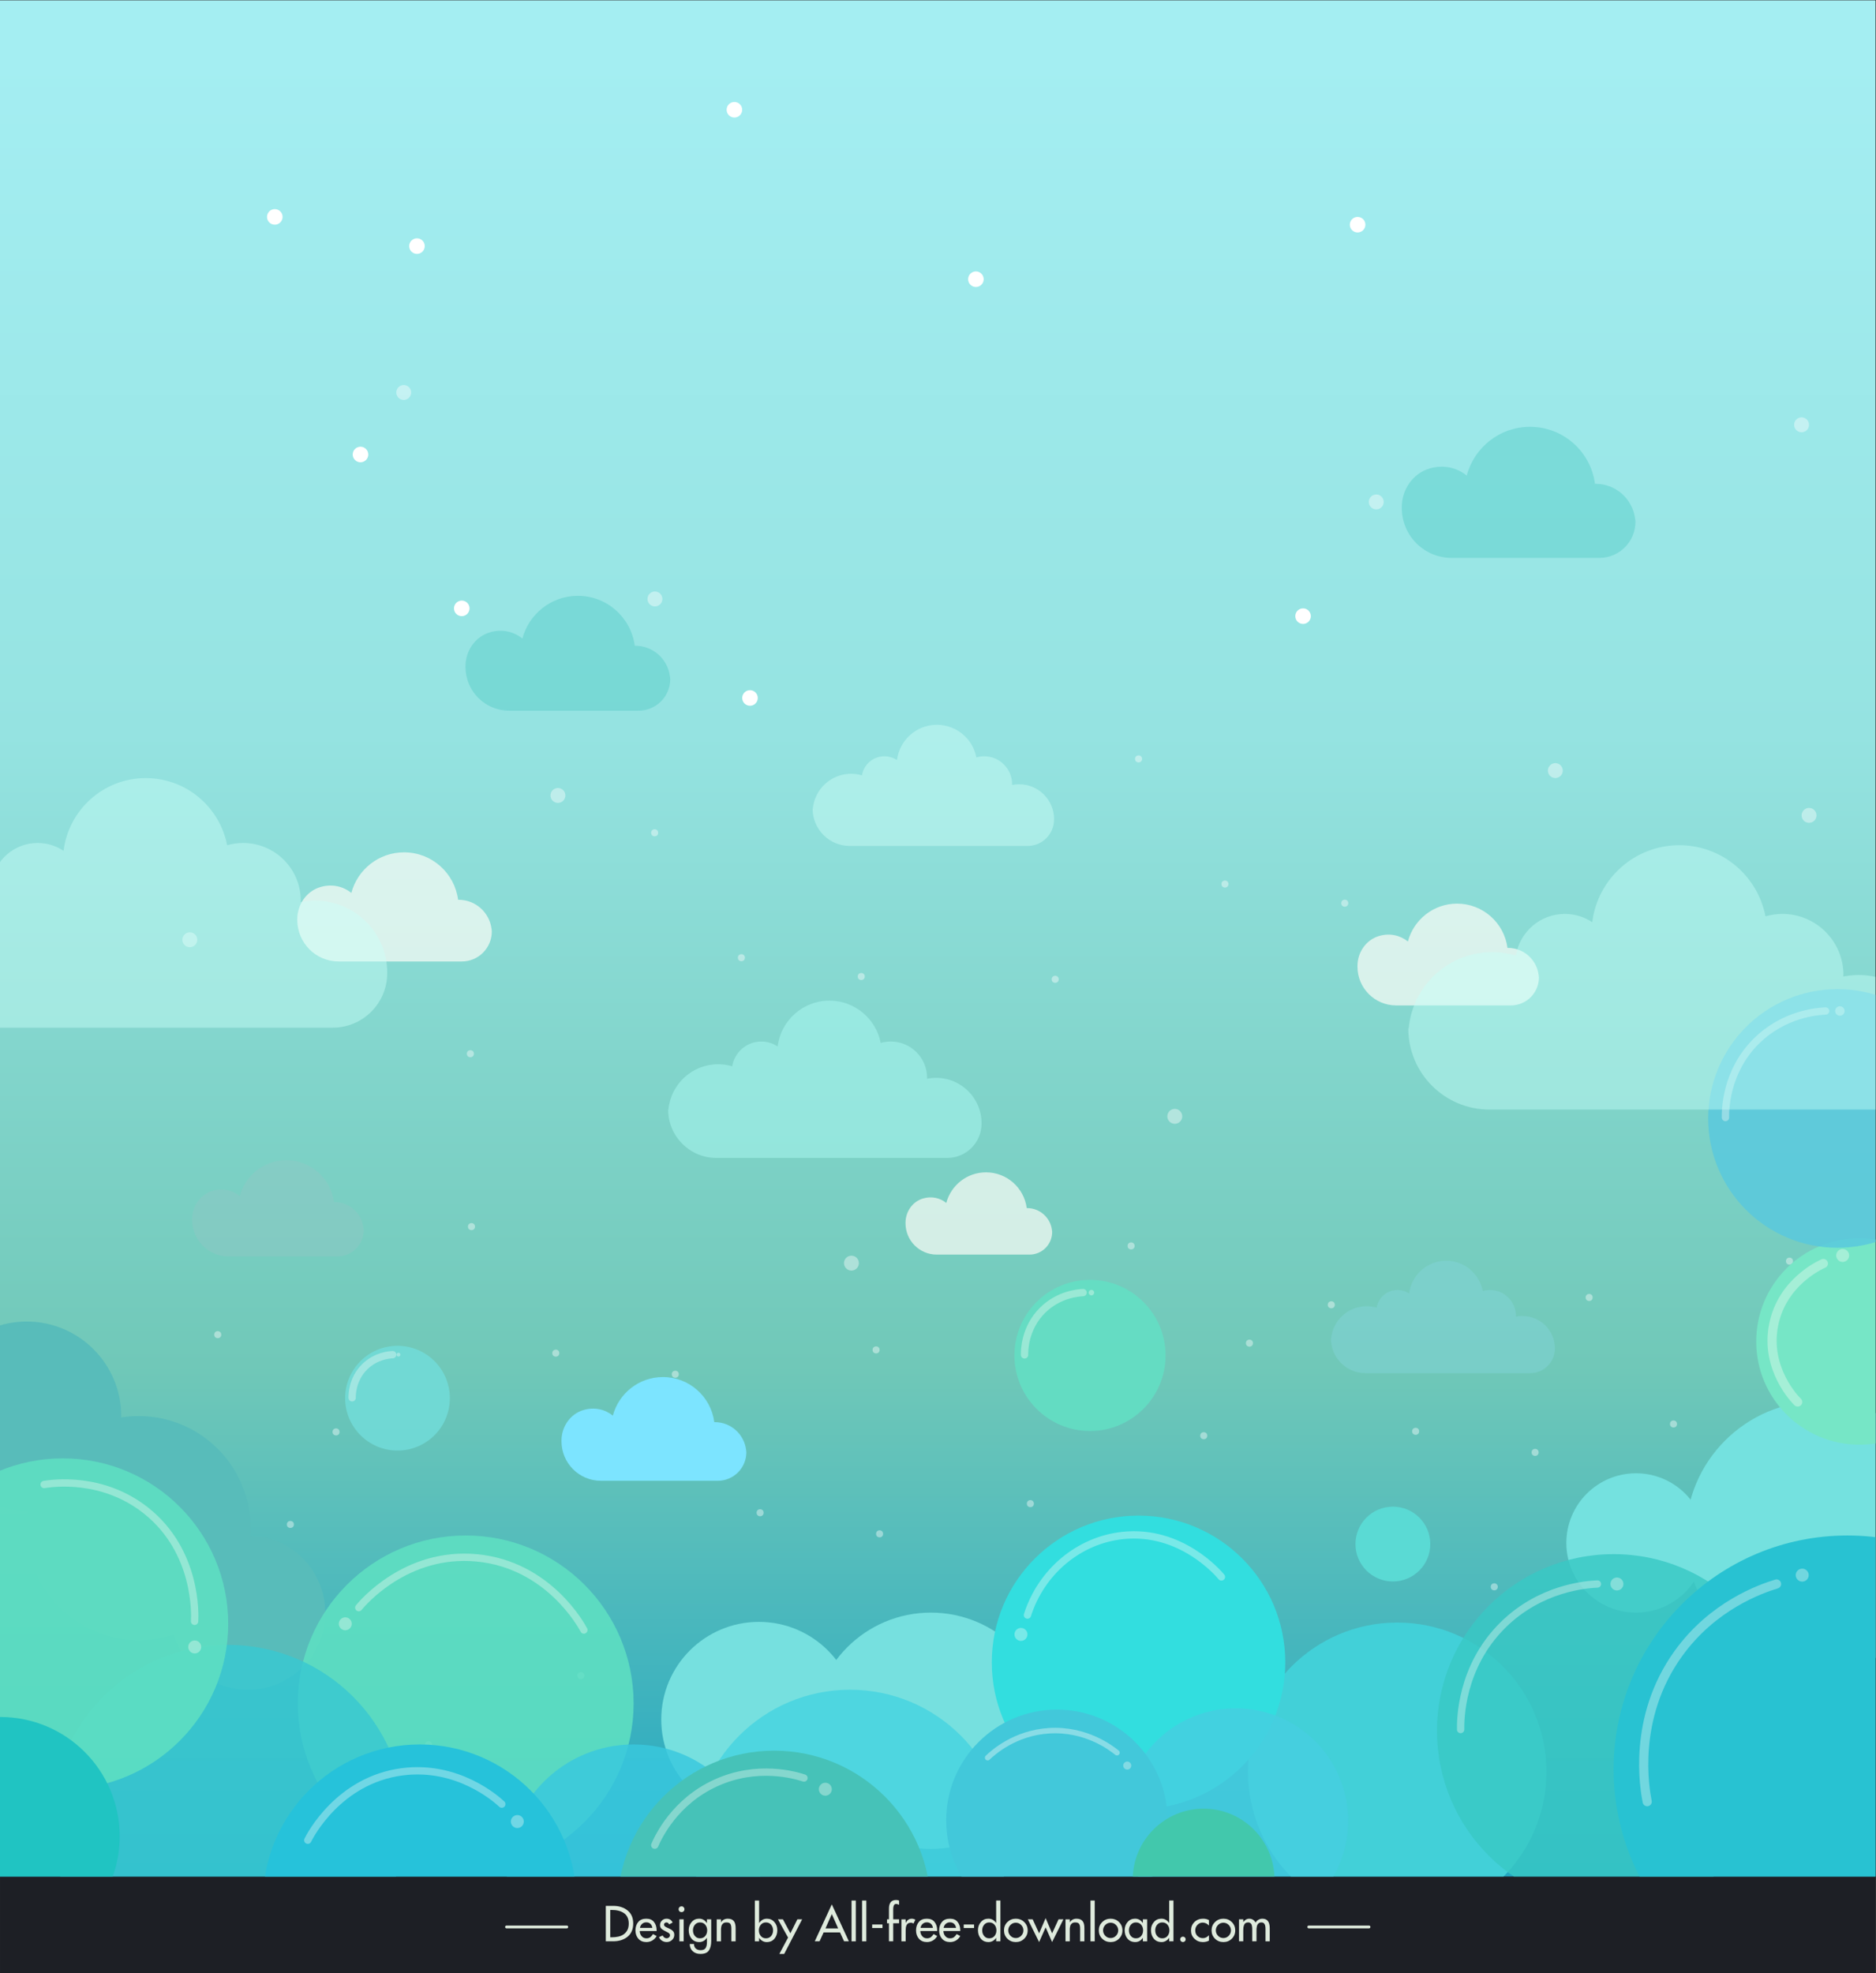 <?xml version="1.0" encoding="utf-8"?>
<!-- Generator: Adobe Illustrator 27.4.1, SVG Export Plug-In . SVG Version: 6.00 Build 0)  -->
<svg version="1.1" xmlns="http://www.w3.org/2000/svg" xmlns:xlink="http://www.w3.org/1999/xlink" x="0px" y="0px"
	 viewBox="0 0 1024 1077" style="enable-background:new 0 0 1024 1077;" xml:space="preserve">
<rect x="0" y="0" width="1024" height="1077" fill="#333333" stroke="none"/>
<style type="text/css">
	.st0{fill:#1D1F25;}
	.st1{fill:#DFEBDD;}
	
		.st2{clip-path:url(#SVGID_00000148644776867793911290000010648605283130080682_);fill:url(#SVGID_00000096022992351533733400000002967542079080975527_);}
	.st3{opacity:0.44;clip-path:url(#SVGID_00000148644776867793911290000010648605283130080682_);fill:#B2FEF9;}
	.st4{opacity:0.44;clip-path:url(#SVGID_00000148644776867793911290000010648605283130080682_);fill:#D0FEF9;}
	.st5{opacity:0.36;clip-path:url(#SVGID_00000148644776867793911290000010648605283130080682_);fill:#88DAE4;}
	.st6{clip-path:url(#SVGID_00000148644776867793911290000010648605283130080682_);}
	.st7{fill:#FFFFFF;}
	.st8{opacity:0.41;clip-path:url(#SVGID_00000148644776867793911290000010648605283130080682_);}
	.st9{opacity:0.68;clip-path:url(#SVGID_00000148644776867793911290000010648605283130080682_);fill:#FFFEF9;}
	.st10{clip-path:url(#SVGID_00000148644776867793911290000010648605283130080682_);fill:#7CE4FF;}
	.st11{opacity:0.36;clip-path:url(#SVGID_00000148644776867793911290000010648605283130080682_);fill:#44C6C0;}
	.st12{opacity:0.36;clip-path:url(#SVGID_00000148644776867793911290000010648605283130080682_);fill:#96C6C6;}
	.st13{clip-path:url(#SVGID_00000148644776867793911290000010648605283130080682_);fill:#42D0D8;}
	.st14{clip-path:url(#SVGID_00000148644776867793911290000010648605283130080682_);fill:#5ADAD4;}
	.st15{clip-path:url(#SVGID_00000148644776867793911290000010648605283130080682_);fill:#58BCBA;}
	.st16{opacity:0.88;clip-path:url(#SVGID_00000148644776867793911290000010648605283130080682_);fill:#5EE0C2;}
	.st17{clip-path:url(#SVGID_00000148644776867793911290000010648605283130080682_);fill:#76E0DF;}
	.st18{clip-path:url(#SVGID_00000148644776867793911290000010648605283130080682_);fill:#32DEDF;}
	.st19{clip-path:url(#SVGID_00000148644776867793911290000010648605283130080682_);fill:#74E1DF;}
	.st20{clip-path:url(#SVGID_00000148644776867793911290000010648605283130080682_);fill:#76E6C6;}
	.st21{opacity:0.34;clip-path:url(#SVGID_00000148644776867793911290000010648605283130080682_);}
	.st22{fill:none;stroke:#FFFEF9;stroke-width:5;stroke-linecap:round;stroke-miterlimit:10;}
	.st23{fill:#FFFEF9;}
	.st24{fill:none;stroke:#FFFEF9;stroke-width:4;stroke-linecap:round;stroke-miterlimit:10;}
	.st25{opacity:0.82;fill:#38C8C4;}
	.st26{opacity:0.82;fill:#46CEE0;}
	.st27{opacity:0.82;fill:#46D4E0;}
	.st28{opacity:0.82;fill:#38C8D0;}
	.st29{opacity:0.88;fill:#5EE0C2;}
	.st30{opacity:0.82;fill:#38C8DE;}
	.st31{opacity:0.34;}
	.st32{opacity:0.82;fill:#58C8DE;}
	.st33{opacity:0.82;fill:#62E0C4;}
	.st34{opacity:0.82;fill:#72DCDA;}
	.st35{fill:#42C8DA;}
	.st36{fill:#42C8AC;}
	.st37{fill:#28C2D2;}
	.st38{fill:#20C4C2;}
	.st39{fill:#26C2DA;}
	.st40{fill:#46C2B8;}
	.st41{opacity:0.37;fill:none;stroke:#FFFEF9;stroke-width:3;stroke-linecap:round;stroke-miterlimit:10;}
	.st42{opacity:0.34;fill:#FFFEF9;}
	.st43{opacity:0.44;clip-path:url(#SVGID_00000148644776867793911290000010648605283130080682_);fill:#C6FEF9;}
	.st44{opacity:0.44;clip-path:url(#SVGID_00000148644776867793911290000010648605283130080682_);fill:#CAFEF9;}
</style>
<g id="Layer_1">
	<rect x="0.03" y="1022.41" class="st0" width="1023.69" height="55.78"/>
	<g>
		<g>
			<g>
				<path class="st1" d="M330.67,1040.21h4.03c3.17,0,5.78,0.83,7.83,2.48c2.07,1.66,3.1,4.02,3.1,7.09c0,3.16-1.02,5.58-3.07,7.25
					c-2.05,1.68-4.69,2.51-7.94,2.51h-3.95V1040.21z M333.09,1057.35h0.85c1.26,0,2.45-0.12,3.57-0.37c1.12-0.25,2.1-0.67,2.94-1.26
					c0.83-0.6,1.5-1.37,2-2.31c0.5-0.95,0.75-2.12,0.75-3.52c0-1.39-0.24-2.57-0.74-3.55c-0.49-0.99-1.17-1.75-2.06-2.3
					c-0.87-0.56-1.84-0.97-2.9-1.22c-1.06-0.27-2.25-0.39-3.55-0.39h-0.85V1057.35z"/>
				<path class="st1" d="M349.19,1053.94c0.03,1.07,0.38,2.01,1.03,2.8c0.67,0.79,1.54,1.17,2.61,1.17c0.85,0,1.54-0.19,2.08-0.58
					c0.54-0.39,1.06-0.97,1.54-1.75l1.97,1.1c-0.57,1.02-1.35,1.82-2.34,2.42c-0.99,0.58-2.08,0.86-3.27,0.86
					c-1.81,0-3.26-0.59-4.34-1.79c-1.07-1.23-1.61-2.72-1.61-4.52c0-1.88,0.51-3.45,1.53-4.66c1-1.21,2.45-1.79,4.37-1.79
					c1.87,0,3.26,0.58,4.21,1.79c0.96,1.19,1.45,2.73,1.45,4.59v0.36H349.19z M356.09,1052.2c-0.15-0.93-0.49-1.67-1.07-2.2
					c-0.58-0.54-1.33-0.81-2.26-0.81c-0.44,0-0.87,0.06-1.25,0.21c-0.39,0.16-0.73,0.37-1.03,0.63c-0.3,0.28-0.55,0.6-0.76,0.97
					c-0.2,0.38-0.33,0.77-0.39,1.2H356.09z"/>
				<path class="st1" d="M365.27,1050.3c-0.35-0.71-0.86-1.06-1.55-1.06c-0.33,0-0.62,0.12-0.88,0.34
					c-0.26,0.24-0.39,0.52-0.39,0.83c0,0.31,0.1,0.58,0.3,0.79c0.19,0.22,0.47,0.41,0.81,0.6c0.23,0.1,0.4,0.19,0.52,0.23
					c0.12,0.07,0.31,0.16,0.59,0.29c0.13,0.06,0.26,0.12,0.36,0.15c0.1,0.03,0.18,0.06,0.24,0.1c0.86,0.39,1.54,0.84,2.04,1.36
					c0.49,0.5,0.75,1.2,0.75,2.05c0,1.13-0.42,2.08-1.24,2.84c-0.81,0.76-1.79,1.13-2.92,1.13c-0.47,0-0.92-0.06-1.35-0.19
					c-0.43-0.12-0.83-0.3-1.21-0.54c-0.37-0.23-0.69-0.51-0.98-0.85c-0.28-0.34-0.5-0.71-0.66-1.11l1.99-0.89
					c0.57,1.02,1.3,1.53,2.2,1.53c0.36,0,0.7-0.09,1-0.29c0.32-0.2,0.55-0.44,0.69-0.74c0.14-0.31,0.18-0.63,0.09-0.99
					c-0.09-0.34-0.35-0.67-0.8-0.98l-2.28-1.2c-0.39-0.2-0.73-0.41-1.03-0.62c-0.29-0.21-0.53-0.42-0.72-0.65
					c-0.19-0.24-0.33-0.49-0.43-0.76c-0.09-0.29-0.14-0.61-0.14-0.99c0-0.98,0.34-1.8,1.04-2.47c0.69-0.68,1.53-1.01,2.53-1.01
					c1.52,0,2.62,0.68,3.31,2.1L365.27,1050.3z"/>
				<path class="st1" d="M373.61,1042.06c0,0.43-0.15,0.8-0.46,1.1c-0.31,0.31-0.69,0.46-1.13,0.46c-0.45,0-0.83-0.15-1.14-0.46
					c-0.31-0.3-0.46-0.67-0.46-1.1c0-0.45,0.15-0.83,0.46-1.15c0.31-0.32,0.69-0.46,1.14-0.46c0.44,0,0.82,0.15,1.13,0.46
					C373.45,1041.23,373.61,1041.61,373.61,1042.06z M373.18,1059.55h-2.33v-12h2.33V1059.55z"/>
				<path class="st1" d="M388.21,1059.33c0,2.25-0.43,4-1.29,5.26c-0.87,1.23-2.4,1.84-4.6,1.84c-1.71,0-3.1-0.49-4.19-1.46
					c-1.07-0.97-1.62-2.3-1.65-3.98h2.32c0,1.08,0.34,1.91,0.99,2.51c0.67,0.58,1.55,0.88,2.63,0.88c1.33,0,2.24-0.38,2.73-1.16
					c0.49-0.77,0.73-1.85,0.73-3.26v-2.29h-0.06c-0.48,0.73-1.08,1.29-1.79,1.69c-0.71,0.4-1.48,0.6-2.31,0.6
					c-1.8,0-3.21-0.62-4.25-1.87c-1.03-1.25-1.54-2.78-1.54-4.62c0-1.73,0.52-3.19,1.57-4.41c1.05-1.25,2.42-1.87,4.12-1.87
					c1.77,0,3.18,0.8,4.2,2.39h0.06v-2.04h2.33V1059.33z M382.09,1057.91c1.22,0,2.17-0.42,2.86-1.25c0.7-0.86,1.06-1.9,1.06-3.1
					c0-1.2-0.36-2.22-1.06-3.06c-0.68-0.83-1.64-1.26-2.86-1.26c-1.16,0-2.09,0.43-2.8,1.29c-0.69,0.84-1.04,1.84-1.04,3.02
					c0,1.21,0.35,2.23,1.04,3.07C380,1057.49,380.93,1057.91,382.09,1057.91z"/>
				<path class="st1" d="M393.56,1049.16h0.05c0.34-0.64,0.84-1.11,1.5-1.46c0.66-0.35,1.37-0.5,2.15-0.5
					c0.79,0,1.46,0.11,2.02,0.35c0.54,0.23,0.99,0.58,1.32,1.02c0.34,0.45,0.58,0.99,0.72,1.63c0.15,0.64,0.22,1.38,0.22,2.19v7.16
					h-2.33v-6.87c0-1.18-0.17-2.04-0.51-2.59c-0.35-0.57-1.06-0.85-2.14-0.85c-0.4,0-0.74,0.04-1.01,0.12
					c-0.28,0.07-0.52,0.18-0.73,0.33c-0.21,0.15-0.38,0.32-0.52,0.5c-0.13,0.19-0.27,0.39-0.38,0.63c-0.05,0.11-0.1,0.27-0.15,0.46
					c-0.04,0.18-0.07,0.38-0.11,0.57c-0.04,0.2-0.07,0.39-0.08,0.6c-0.02,0.2-0.03,0.35-0.03,0.47v1.12v5.52h-2.33v-12h2.33V1049.16
					z"/>
				<path class="st1" d="M412.04,1037.29h2.32v12.25h0.05c1.07-1.57,2.47-2.34,4.21-2.34c1.68,0,3.06,0.62,4.11,1.87
					c1.05,1.21,1.57,2.67,1.57,4.41c0,1.83-0.52,3.37-1.55,4.62c-1.04,1.25-2.45,1.87-4.24,1.87c-0.82,0-1.6-0.19-2.32-0.6
					c-0.71-0.4-1.31-0.96-1.79-1.69h-0.05v1.88h-2.32V1037.29z M418.06,1057.91c1.22,0,2.17-0.42,2.86-1.25
					c0.7-0.86,1.06-1.9,1.06-3.1c0-1.2-0.35-2.22-1.06-3.06c-0.69-0.83-1.64-1.26-2.86-1.26c-1.15,0-2.09,0.43-2.79,1.29
					c-0.69,0.84-1.04,1.84-1.04,3.02c0,1.21,0.35,2.23,1.04,3.07C415.97,1057.49,416.9,1057.91,418.06,1057.91z"/>
				<path class="st1" d="M424.64,1047.55h2.71l4.08,7.61l3.8-7.61h2.61l-9.8,18.88h-2.64l4.76-8.93L424.64,1047.55z"/>
				<path class="st1" d="M449.57,1054.69l-2.22,4.85h-2.61l9.3-20.15l9.31,20.15h-2.61l-2.23-4.85H449.57z M454.04,1044.67
					l-3.46,7.84h6.92L454.04,1044.67z"/>
				<path class="st1" d="M467.14,1059.55h-2.33v-22.26h2.33V1059.55z"/>
				<path class="st1" d="M472.87,1059.55h-2.32v-22.26h2.32V1059.55z"/>
				<path class="st1" d="M481.71,1050.37v1.92h-5.65v-1.92H481.71z"/>
				<path class="st1" d="M490.76,1039.62c-0.73-0.34-1.25-0.48-1.55-0.48c-0.5,0-0.87,0.14-1.09,0.47c-0.23,0.31-0.37,0.7-0.46,1.16
					c-0.05,0.35-0.08,0.61-0.1,0.82c-0.01,0.18-0.01,0.47-0.01,0.8v5.16h3.21v2.15h-3.21v9.84h-2.32v-9.84h-1.06v-2.15h1.06v-5.85
					c0-3.15,1.3-4.72,3.9-4.72c0.57,0,1.11,0.1,1.63,0.31V1039.62z"/>
				<path class="st1" d="M494.35,1049.5h0.07c0.3-0.72,0.73-1.29,1.3-1.69c0.57-0.43,1.24-0.61,2.01-0.61
					c0.64,0,1.28,0.19,1.92,0.58l-1.06,2.11c-0.37-0.33-0.86-0.48-1.42-0.48c-1.19,0-1.98,0.48-2.38,1.43
					c-0.17,0.45-0.3,0.9-0.35,1.33c-0.05,0.43-0.08,0.93-0.08,1.49v5.9h-2.32v-12h2.32V1049.5z"/>
				<path class="st1" d="M502.34,1053.94c0.04,1.07,0.37,2.01,1.03,2.8c0.68,0.79,1.54,1.17,2.61,1.17c0.85,0,1.54-0.19,2.08-0.58
					c0.54-0.39,1.05-0.97,1.54-1.75l1.96,1.1c-0.57,1.02-1.34,1.82-2.34,2.42c-0.99,0.58-2.07,0.86-3.27,0.86
					c-1.8,0-3.25-0.59-4.34-1.79c-1.06-1.23-1.6-2.72-1.6-4.52c0-1.88,0.51-3.45,1.53-4.66c0.99-1.21,2.44-1.79,4.36-1.79
					c1.87,0,3.28,0.58,4.22,1.79c0.97,1.19,1.44,2.73,1.44,4.59v0.36H502.34z M509.23,1052.2c-0.14-0.93-0.49-1.67-1.08-2.2
					c-0.58-0.54-1.33-0.81-2.26-0.81c-0.44,0-0.87,0.06-1.24,0.21c-0.39,0.16-0.73,0.37-1.04,0.63c-0.3,0.28-0.55,0.6-0.75,0.97
					c-0.19,0.38-0.33,0.77-0.4,1.2H509.23z"/>
				<path class="st1" d="M514.94,1053.94c0.04,1.07,0.38,2.01,1.04,2.8c0.67,0.79,1.53,1.17,2.6,1.17c0.85,0,1.54-0.19,2.08-0.58
					c0.54-0.39,1.06-0.97,1.54-1.75l1.96,1.1c-0.56,1.02-1.34,1.82-2.33,2.42c-0.99,0.58-2.09,0.86-3.27,0.86
					c-1.81,0-3.25-0.59-4.34-1.79c-1.07-1.23-1.6-2.72-1.6-4.52c0-1.88,0.51-3.45,1.53-4.66c1-1.21,2.45-1.79,4.37-1.79
					c1.85,0,3.26,0.58,4.2,1.79c0.97,1.19,1.44,2.73,1.44,4.59v0.36H514.94z M521.85,1052.2c-0.14-0.93-0.51-1.67-1.08-2.2
					c-0.58-0.54-1.34-0.81-2.25-0.81c-0.46,0-0.87,0.06-1.26,0.21c-0.39,0.16-0.74,0.37-1.03,0.63c-0.3,0.28-0.56,0.6-0.75,0.97
					c-0.2,0.38-0.33,0.77-0.4,1.2H521.85z"/>
				<path class="st1" d="M531.69,1050.37v1.92h-5.65v-1.92H531.69z"/>
				<path class="st1" d="M543.75,1057.67h-0.04c-0.49,0.73-1.08,1.29-1.8,1.69c-0.71,0.4-1.49,0.6-2.31,0.6
					c-1.8,0-3.21-0.62-4.24-1.87c-1.04-1.25-1.55-2.78-1.55-4.62c0-1.73,0.52-3.19,1.57-4.41c1.06-1.25,2.42-1.87,4.12-1.87
					c1.74,0,3.14,0.77,4.21,2.34h0.04v-12.25h2.32v22.26h-2.32V1057.67z M539.95,1057.91c1.23,0,2.19-0.42,2.88-1.25
					c0.7-0.86,1.06-1.9,1.06-3.1c0-1.2-0.36-2.22-1.06-3.06c-0.68-0.83-1.65-1.26-2.88-1.26c-1.14,0-2.08,0.43-2.78,1.29
					c-0.69,0.84-1.04,1.84-1.04,3.02c0,1.21,0.35,2.23,1.04,3.07C537.88,1057.49,538.81,1057.91,539.95,1057.91z"/>
				<path class="st1" d="M549.88,1049.03c1.26-1.22,2.79-1.83,4.61-1.83c1.8,0,3.34,0.61,4.57,1.83c1.26,1.23,1.89,2.75,1.89,4.55
					s-0.63,3.31-1.89,4.54c-1.23,1.23-2.76,1.84-4.57,1.84c-1.81,0-3.35-0.6-4.61-1.84c-1.23-1.23-1.85-2.74-1.85-4.54
					S548.64,1050.26,549.88,1049.03z M550.34,1053.58c0,1.11,0.41,2.09,1.22,2.95c0.79,0.82,1.77,1.23,2.92,1.23
					c1.13,0,2.11-0.41,2.92-1.23c0.82-0.86,1.22-1.84,1.22-2.95c0-1.13-0.4-2.11-1.22-2.95c-0.81-0.83-1.79-1.23-2.92-1.23
					c-1.15,0-2.13,0.4-2.92,1.23C550.75,1051.47,550.34,1052.45,550.34,1053.58z"/>
				<path class="st1" d="M567.19,1055.19l3.56-8.31l3.54,8.31l3.51-7.64h2.64l-6.15,12.41l-3.54-8.02l-3.56,8.02l-6.15-12.41h2.64
					L567.19,1055.19z"/>
				<path class="st1" d="M583.93,1049.16h0.05c0.34-0.64,0.85-1.11,1.51-1.46c0.64-0.35,1.37-0.5,2.14-0.5
					c0.8,0,1.47,0.11,2.01,0.35c0.55,0.23,1,0.58,1.33,1.02c0.35,0.45,0.59,0.99,0.73,1.63c0.15,0.64,0.21,1.38,0.21,2.19v7.16
					h-2.32v-6.87c0-1.18-0.16-2.04-0.51-2.59c-0.36-0.57-1.06-0.85-2.15-0.85c-0.4,0-0.73,0.04-1.01,0.12
					c-0.26,0.07-0.51,0.18-0.72,0.33c-0.21,0.15-0.39,0.32-0.52,0.5c-0.14,0.19-0.26,0.39-0.39,0.63c-0.04,0.11-0.09,0.27-0.13,0.46
					c-0.05,0.18-0.08,0.38-0.13,0.57c-0.03,0.2-0.05,0.39-0.08,0.6c-0.01,0.2-0.02,0.35-0.02,0.47v1.12v5.52h-2.33v-12h2.33V1049.16
					z"/>
				<path class="st1" d="M597.55,1059.55h-2.32v-22.26h2.32V1059.55z"/>
				<path class="st1" d="M601.63,1049.03c1.26-1.22,2.79-1.83,4.6-1.83c1.8,0,3.34,0.61,4.57,1.83c1.25,1.23,1.88,2.75,1.88,4.55
					s-0.63,3.31-1.88,4.54c-1.24,1.23-2.77,1.84-4.57,1.84c-1.81,0-3.34-0.6-4.6-1.84c-1.24-1.23-1.86-2.74-1.86-4.54
					S600.39,1050.26,601.63,1049.03z M602.1,1053.58c0,1.11,0.41,2.09,1.21,2.95c0.79,0.82,1.76,1.23,2.92,1.23
					c1.14,0,2.11-0.41,2.91-1.23c0.82-0.86,1.23-1.84,1.23-2.95c0-1.13-0.41-2.11-1.23-2.95c-0.8-0.83-1.77-1.23-2.91-1.23
					c-1.16,0-2.13,0.4-2.92,1.23C602.51,1051.47,602.1,1052.45,602.1,1053.58z"/>
				<path class="st1" d="M626.16,1059.55h-2.33v-1.88h-0.05c-1.03,1.53-2.4,2.29-4.11,2.29c-1.78,0-3.19-0.62-4.25-1.87
					c-1.03-1.25-1.53-2.78-1.53-4.62c0-1.73,0.52-3.19,1.57-4.41c1.05-1.25,2.43-1.87,4.13-1.87c1.73,0,3.13,0.77,4.19,2.34h0.05
					v-1.99h2.33V1059.55z M620.03,1057.91c1.22,0,2.18-0.42,2.87-1.25c0.7-0.86,1.05-1.9,1.05-3.1c0-1.2-0.35-2.22-1.05-3.06
					c-0.69-0.83-1.66-1.26-2.87-1.26c-1.15,0-2.09,0.43-2.79,1.29c-0.69,0.84-1.03,1.84-1.03,3.02c0,1.21,0.34,2.23,1.03,3.07
					C617.94,1057.49,618.88,1057.91,620.03,1057.91z"/>
				<path class="st1" d="M638.2,1057.67h-0.06c-0.48,0.73-1.08,1.29-1.8,1.69c-0.71,0.4-1.48,0.6-2.31,0.6
					c-1.79,0-3.2-0.62-4.24-1.87c-1.04-1.25-1.54-2.78-1.54-4.62c0-1.73,0.52-3.19,1.58-4.41c1.05-1.25,2.41-1.87,4.1-1.87
					c1.74,0,3.14,0.77,4.21,2.34h0.06v-12.25h2.32v22.26h-2.32V1057.67z M634.4,1057.91c1.22,0,2.18-0.42,2.86-1.25
					c0.71-0.86,1.05-1.9,1.05-3.1c0-1.2-0.35-2.22-1.05-3.06c-0.69-0.83-1.64-1.26-2.86-1.26c-1.16,0-2.08,0.43-2.8,1.29
					c-0.68,0.84-1.02,1.84-1.02,3.02c0,1.21,0.34,2.23,1.02,3.07C632.32,1057.49,633.24,1057.91,634.4,1057.91z"/>
				<path class="st1" d="M647.19,1058.47c0,0.41-0.14,0.77-0.43,1.05c-0.29,0.28-0.65,0.43-1.07,0.43c-0.41,0-0.78-0.15-1.06-0.43
					c-0.28-0.28-0.44-0.64-0.44-1.05c0-0.39,0.16-0.75,0.44-1.05c0.29-0.28,0.66-0.43,1.06-0.43c0.41,0,0.77,0.15,1.07,0.43
					C647.05,1057.73,647.19,1058.08,647.19,1058.47z"/>
				<path class="st1" d="M659.9,1050.96c-0.96-1.08-2.12-1.62-3.46-1.62c-1.12,0-2.07,0.43-2.86,1.27
					c-0.78,0.85-1.16,1.84-1.16,2.94c0,1.25,0.38,2.26,1.16,3.05c0.81,0.8,1.81,1.22,3.01,1.22c1.24,0,2.35-0.54,3.31-1.6v2.95
					c-1,0.54-2.11,0.79-3.33,0.79c-1.79,0-3.33-0.6-4.6-1.82c-1.26-1.2-1.88-2.69-1.88-4.49c0-1.84,0.62-3.38,1.88-4.62
					c1.26-1.22,2.82-1.83,4.72-1.83c1.25,0,2.32,0.26,3.21,0.79V1050.96z"/>
				<path class="st1" d="M663.19,1049.03c1.26-1.22,2.79-1.83,4.6-1.83c1.81,0,3.34,0.61,4.58,1.83c1.25,1.23,1.87,2.75,1.87,4.55
					s-0.62,3.31-1.87,4.54c-1.24,1.23-2.76,1.84-4.58,1.84c-1.81,0-3.34-0.6-4.6-1.84c-1.24-1.23-1.87-2.74-1.87-4.54
					S661.95,1050.26,663.19,1049.03z M663.65,1053.58c0,1.11,0.39,2.09,1.21,2.95c0.79,0.82,1.76,1.23,2.92,1.23
					c1.13,0,2.11-0.41,2.92-1.23c0.8-0.86,1.21-1.84,1.21-2.95c0-1.13-0.41-2.11-1.21-2.95c-0.81-0.83-1.79-1.23-2.92-1.23
					c-1.16,0-2.13,0.4-2.92,1.23C664.04,1051.47,663.65,1052.45,663.65,1053.58z"/>
				<path class="st1" d="M678.61,1049.07h0.06c0.33-0.56,0.79-1,1.38-1.36c0.57-0.34,1.18-0.51,1.82-0.51c1.51,0,2.67,0.7,3.49,2.12
					c0.37-0.65,0.9-1.17,1.56-1.55c0.65-0.38,1.39-0.57,2.15-0.57c2.68,0,4.01,1.72,4.01,5.18v7.17h-2.32v-6.8
					c0-0.3-0.02-0.62-0.04-0.91c-0.03-0.3-0.07-0.58-0.14-0.88c-0.07-0.27-0.17-0.53-0.32-0.78c-0.13-0.23-0.32-0.45-0.56-0.64
					c-0.31-0.2-0.71-0.3-1.19-0.3c-0.49,0-0.9,0.1-1.23,0.3c-0.33,0.2-0.59,0.44-0.77,0.71c-0.19,0.27-0.33,0.65-0.43,1.06
					c-0.09,0.42-0.17,0.81-0.19,1.16c-0.02,0.34-0.04,0.73-0.04,1.17v5.9h-2.33v-6.36c0-0.41,0-0.74-0.02-1.02
					c-0.02-0.29-0.07-0.62-0.15-1.04c-0.08-0.44-0.19-0.76-0.33-0.97c-0.14-0.24-0.35-0.45-0.64-0.64
					c-0.29-0.18-0.65-0.28-1.06-0.28c-1.19,0-1.95,0.52-2.3,1.54c-0.16,0.48-0.26,0.93-0.32,1.35c-0.04,0.43-0.07,0.94-0.07,1.51
					v5.9h-2.32v-12h2.32V1049.07z"/>
			</g>
			<g>
				<g>
					<path class="st1" d="M276.47,1052.48c10.97,0,21.94,0,32.91,0c1,0,1-1.54,0-1.54c-10.97,0-21.94,0-32.91,0
						C275.47,1050.94,275.47,1052.48,276.47,1052.48L276.47,1052.48z"/>
				</g>
				<g>
					<path class="st1" d="M714.37,1052.48c10.97,0,21.94,0,32.9,0c1.01,0,1.01-1.54,0-1.54c-10.97,0-21.94,0-32.9,0
						C713.38,1050.94,713.38,1052.48,714.37,1052.48L714.37,1052.48z"/>
				</g>
			</g>
		</g>
	</g>
</g>
<g id="Layer_3">
	<g>
		<defs>
			<rect id="SVGID_1_" x="-0.28" y="0.19" width="1024" height="1024"/>
		</defs>
		<clipPath id="SVGID_00000093175066483149945330000007848713883787077761_">
			<use xlink:href="#SVGID_1_"  style="overflow:visible;"/>
		</clipPath>
		
			<linearGradient id="SVGID_00000140692502494650295230000006516740673234972301_" gradientUnits="userSpaceOnUse" x1="511.717" y1="30.526" x2="511.717" y2="1147.888">
			<stop  offset="0" style="stop-color:#A4EEF2"/>
			<stop  offset="0.331" style="stop-color:#95E3E1"/>
			<stop  offset="0.64" style="stop-color:#70C8B8"/>
			<stop  offset="1" style="stop-color:#0098C6"/>
		</linearGradient>
		
			<rect x="-0.28" y="0.19" style="clip-path:url(#SVGID_00000093175066483149945330000007848713883787077761_);fill:url(#SVGID_00000140692502494650295230000006516740673234972301_);" width="1024" height="1024"/>
		<path style="opacity:0.44;clip-path:url(#SVGID_00000093175066483149945330000007848713883787077761_);fill:#B2FEF9;" d="
			M535.78,613.07c0-13.69-11.1-24.79-24.79-24.79c-1.71,0-3.37,0.17-4.98,0.5c0-0.17,0.03-0.33,0.03-0.5
			c0-10.95-8.88-19.83-19.83-19.83c-1.91,0-3.74,0.28-5.49,0.79c-2.53-13.16-14.09-23.1-27.98-23.1
			c-14.56,0-26.54,10.92-28.27,25.01c-2.55-1.7-5.62-2.69-8.91-2.69c-8.01,0-14.64,5.85-15.89,13.51c-2.43-0.71-5-1.11-7.67-1.11
			c-14.22,0-25.89,10.89-27.15,24.79h-0.13l0,0c0,14.55,11.79,26.34,26.34,26.34h125.98c10.35,0,18.75-8.39,18.75-18.75l0,0
			c0-0.02-0.01-0.03-0.01-0.05C535.77,613.14,535.78,613.1,535.78,613.07z"/>
		<path style="opacity:0.44;clip-path:url(#SVGID_00000093175066483149945330000007848713883787077761_);fill:#D0FEF9;" d="
			M575.38,447.15c0-10.55-8.55-19.1-19.1-19.1c-1.32,0-2.6,0.13-3.84,0.39c0-0.13,0.02-0.26,0.02-0.39
			c0-8.44-6.84-15.28-15.28-15.28c-1.47,0-2.88,0.22-4.23,0.61c-1.95-10.13-10.85-17.79-21.56-17.79
			c-11.21,0-20.45,8.41-21.78,19.26c-1.97-1.31-4.33-2.08-6.87-2.08c-6.17,0-11.28,4.51-12.24,10.41c-1.88-0.55-3.85-0.86-5.91-0.86
			c-10.96,0-19.95,8.39-20.91,19.1h-0.1l0,0c0,11.21,9.08,20.29,20.29,20.29h97.04c7.98,0,14.44-6.47,14.44-14.44l0,0
			c0-0.01,0-0.03,0-0.04C575.38,447.2,575.38,447.17,575.38,447.15z"/>
		<path style="opacity:0.36;clip-path:url(#SVGID_00000093175066483149945330000007848713883787077761_);fill:#88DAE4;" d="
			M848.72,735.95c0-9.78-7.93-17.72-17.72-17.72c-1.22,0-2.41,0.12-3.56,0.36c0-0.12,0.02-0.24,0.02-0.36
			c0-7.83-6.35-14.17-14.17-14.17c-1.36,0-2.67,0.2-3.92,0.56c-1.81-9.4-10.07-16.51-20-16.51c-10.4,0-18.97,7.8-20.2,17.87
			c-1.82-1.21-4.01-1.93-6.37-1.93c-5.72,0-10.46,4.18-11.35,9.65c-1.74-0.51-3.57-0.79-5.48-0.79c-10.17,0-18.5,7.79-19.4,17.72
			h-0.09l0,0c0,10.4,8.43,18.82,18.82,18.82h90.02c7.4,0,13.4-6,13.4-13.4l0,0c0-0.01,0-0.02,0-0.04
			C848.71,736,848.72,735.98,848.72,735.95z"/>
		<g style="clip-path:url(#SVGID_00000093175066483149945330000007848713883787077761_);">
			<circle class="st7" cx="227.6" cy="134.32" r="4.25"/>
			<circle class="st7" cx="400.87" cy="59.91" r="4.25"/>
			<circle class="st7" cx="711.27" cy="336.29" r="4.25"/>
			<circle class="st7" cx="532.69" cy="152.39" r="4.25"/>
			<circle class="st7" cx="741.04" cy="122.63" r="4.25"/>
			<circle class="st7" cx="196.77" cy="248.06" r="4.25"/>
			<circle class="st7" cx="252.05" cy="332.04" r="4.25"/>
			<circle class="st7" cx="150" cy="118.38" r="4.25"/>
			<circle class="st7" cx="409.38" cy="380.94" r="4.25"/>
		</g>
		<g style="opacity:0.41;clip-path:url(#SVGID_00000093175066483149945330000007848713883787077761_);">
			<circle class="st7" cx="357.49" cy="326.9" r="4.07"/>
			<circle class="st7" cx="983.38" cy="231.86" r="4.07"/>
			<circle class="st7" cx="848.97" cy="420.58" r="4.07"/>
			<circle class="st7" cx="987.46" cy="445.02" r="4.07"/>
			<circle class="st7" cx="751.22" cy="273.95" r="4.07"/>
			<circle class="st7" cx="220.37" cy="214.21" r="4.07"/>
			<circle class="st7" cx="304.54" cy="434.15" r="4.07"/>
			<circle class="st7" cx="103.61" cy="512.9" r="4.07"/>
			<circle class="st7" cx="641.25" cy="609.29" r="4.07"/>
			<circle class="st7" cx="464.75" cy="689.4" r="4.07"/>
		</g>
		<g style="opacity:0.41;clip-path:url(#SVGID_00000093175066483149945330000007848713883787077761_);">
			<circle class="st7" cx="183.43" cy="781.52" r="1.92"/>
			<circle class="st7" cx="478.21" cy="736.76" r="1.92"/>
			<circle class="st7" cx="414.9" cy="825.64" r="1.92"/>
			<circle class="st7" cx="480.12" cy="837.15" r="1.92"/>
			<circle class="st7" cx="368.87" cy="756.58" r="1.92"/>
			<circle class="st7" cx="118.85" cy="728.44" r="1.92"/>
			<circle class="st7" cx="158.5" cy="832.03" r="1.92"/>
			<circle class="st7" cx="63.86" cy="869.12" r="1.92"/>
			<circle class="st7" cx="317.07" cy="914.52" r="1.92"/>
			<circle class="st7" cx="233.95" cy="952.24" r="1.92"/>
		</g>
		<g style="opacity:0.41;clip-path:url(#SVGID_00000093175066483149945330000007848713883787077761_);">
			<circle class="st7" cx="682" cy="733.07" r="1.92"/>
			<circle class="st7" cx="976.77" cy="688.31" r="1.92"/>
			<circle class="st7" cx="913.47" cy="777.19" r="1.92"/>
			<circle class="st7" cx="978.69" cy="788.7" r="1.92"/>
			<circle class="st7" cx="867.43" cy="708.14" r="1.92"/>
			<circle class="st7" cx="772.72" cy="781.19" r="1.92"/>
			<circle class="st7" cx="837.94" cy="792.7" r="1.92"/>
			<circle class="st7" cx="726.68" cy="712.14" r="1.92"/>
			<circle class="st7" cx="303.38" cy="738.53" r="1.92"/>
			<circle class="st7" cx="368.6" cy="750.04" r="1.92"/>
			<circle class="st7" cx="257.35" cy="669.47" r="1.92"/>
			<circle class="st7" cx="404.68" cy="522.7" r="1.92"/>
			<circle class="st7" cx="470.11" cy="532.97" r="1.92"/>
			<circle class="st7" cx="357.34" cy="454.53" r="1.92"/>
			<circle class="st7" cx="668.64" cy="482.5" r="1.92"/>
			<circle class="st7" cx="575.97" cy="534.49" r="1.92"/>
			<circle class="st7" cx="256.75" cy="575.11" r="1.92"/>
			<circle class="st7" cx="734.03" cy="492.95" r="1.92"/>
			<circle class="st7" cx="621.48" cy="414.2" r="1.92"/>
			<circle class="st7" cx="617.41" cy="680" r="1.92"/>
			<circle class="st7" cx="657.06" cy="783.59" r="1.92"/>
			<circle class="st7" cx="562.42" cy="820.67" r="1.92"/>
			<circle class="st7" cx="815.63" cy="866.07" r="1.92"/>
			<circle class="st7" cx="732.51" cy="903.8" r="1.92"/>
		</g>
		<path style="opacity:0.68;clip-path:url(#SVGID_00000093175066483149945330000007848713883787077761_);fill:#FFFEF9;" d="
			M839.92,532.65c-0.01-0.08-0.01-0.15-0.02-0.23c-0.02-0.12-0.03-0.23-0.05-0.35c-1.08-8.3-8.16-14.72-16.75-14.72
			c-0.09,0-0.17,0.01-0.26,0.01c-1.77-13.64-13.41-24.17-27.52-24.17c-12.88,0-23.68,8.78-26.83,20.67
			c-4.1-3.31-9.77-4.76-15.73-3.01c-7.13,2.1-11.8,8.94-11.8,16.37v0.37c0,11.7,9.45,21.16,21.11,21.16h62.64
			c8.45,0,15.3-6.85,15.3-15.3v0C840,533.18,839.95,532.92,839.92,532.65z"/>
		<path style="opacity:0.68;clip-path:url(#SVGID_00000093175066483149945330000007848713883787077761_);fill:#FFFEF9;" d="
			M268.37,507.49c-0.01-0.08-0.02-0.16-0.02-0.25c-0.02-0.12-0.03-0.25-0.06-0.37c-1.15-8.9-8.75-15.78-17.96-15.78
			c-0.09,0-0.19,0.01-0.28,0.01c-1.9-14.62-14.37-25.91-29.51-25.91c-13.81,0-25.39,9.41-28.76,22.16
			c-4.39-3.55-10.47-5.1-16.86-3.22c-7.64,2.25-12.65,9.59-12.65,17.55v0.4c0,12.54,10.13,22.69,22.63,22.69h67.15
			c9.06,0,16.4-7.34,16.4-16.4v0C268.46,508.06,268.41,507.78,268.37,507.49z"/>
		<path style="opacity:0.68;clip-path:url(#SVGID_00000093175066483149945330000007848713883787077761_);fill:#FFFEF9;" d="
			M574.25,671.74c-0.01-0.06-0.01-0.12-0.02-0.19c-0.02-0.09-0.02-0.19-0.04-0.28c-0.87-6.71-6.59-11.9-13.54-11.9
			c-0.07,0-0.14,0.01-0.21,0.01c-1.43-11.02-10.83-19.53-22.24-19.53c-10.41,0-19.14,7.09-21.68,16.7
			c-3.31-2.68-7.89-3.85-12.71-2.43c-5.76,1.7-9.54,7.23-9.54,13.23v0.3c0,9.45,7.64,17.1,17.06,17.1h50.62
			c6.83,0,12.36-5.54,12.36-12.36v0C574.32,672.17,574.28,671.96,574.25,671.74z"/>
		<path style="clip-path:url(#SVGID_00000093175066483149945330000007848713883787077761_);fill:#7CE4FF;" d="M407.3,791.77
			c-0.01-0.08-0.02-0.16-0.02-0.23c-0.02-0.12-0.03-0.24-0.05-0.35c-1.1-8.46-8.31-15-17.07-15c-0.09,0-0.18,0.01-0.27,0.01
			c-1.81-13.89-13.65-24.62-28.04-24.62c-13.12,0-24.12,8.94-27.33,21.05c-4.18-3.37-9.95-4.85-16.02-3.06
			c-7.26,2.14-12.02,9.11-12.02,16.68v0.38c0,11.92,9.63,21.56,21.51,21.56h63.81c8.61,0,15.59-6.98,15.59-15.59l0,0
			C407.38,792.31,407.34,792.04,407.3,791.77z"/>
		<path style="opacity:0.36;clip-path:url(#SVGID_00000093175066483149945330000007848713883787077761_);fill:#44C6C0;" d="
			M365.75,369.71c-0.01-0.09-0.02-0.17-0.03-0.26c-0.02-0.13-0.03-0.26-0.06-0.39c-1.21-9.37-9.2-16.61-18.9-16.61
			c-0.1,0-0.2,0.01-0.29,0.01c-2-15.38-15.12-27.27-31.05-27.27c-14.53,0-26.72,9.9-30.27,23.32c-4.62-3.74-11.02-5.37-17.74-3.39
			c-8.04,2.37-13.32,10.09-13.32,18.47v0.42c0,13.2,10.66,23.88,23.82,23.88h70.67c9.53,0,17.26-7.73,17.26-17.26l0,0
			C365.84,370.31,365.78,370.01,365.75,369.71z"/>
		<path style="opacity:0.36;clip-path:url(#SVGID_00000093175066483149945330000007848713883787077761_);fill:#96C6C6;" d="
			M198.47,670.55c-0.01-0.07-0.01-0.14-0.02-0.22c-0.02-0.11-0.03-0.22-0.05-0.33c-1.02-7.85-7.72-13.92-15.85-13.92
			c-0.08,0-0.16,0.01-0.25,0.01c-1.68-12.89-12.68-22.86-26.03-22.86c-12.18,0-22.4,8.3-25.37,19.55c-3.88-3.13-9.24-4.5-14.87-2.84
			c-6.74,1.98-11.16,8.46-11.16,15.48v0.35c0,11.06,8.94,20.01,19.97,20.01h59.24c7.99,0,14.47-6.48,14.47-14.47l0,0
			C198.54,671.06,198.5,670.81,198.47,670.55z"/>
		<path style="opacity:0.36;clip-path:url(#SVGID_00000093175066483149945330000007848713883787077761_);fill:#44C6C0;" d="
			M892.61,283.77c-0.01-0.1-0.02-0.2-0.03-0.3c-0.02-0.15-0.04-0.3-0.07-0.45c-1.39-10.69-10.5-18.96-21.57-18.96
			c-0.11,0-0.22,0.02-0.34,0.02c-2.28-17.56-17.26-31.13-35.44-31.13c-16.59,0-30.49,11.3-34.55,26.61
			c-5.28-4.27-12.58-6.13-20.25-3.87c-9.18,2.7-15.2,11.51-15.2,21.08v0.48c0,15.06,12.17,27.25,27.18,27.25h80.66
			c10.88,0,19.7-8.82,19.7-19.7l0,0C892.72,284.45,892.66,284.11,892.61,283.77z"/>
		
			<circle style="clip-path:url(#SVGID_00000093175066483149945330000007848713883787077761_);fill:#42D0D8;" cx="762.66" cy="967.03" r="81.46"/>
		
			<circle style="clip-path:url(#SVGID_00000093175066483149945330000007848713883787077761_);fill:#5ADAD4;" cx="760.29" cy="842.73" r="20.42"/>
		
			<circle style="clip-path:url(#SVGID_00000093175066483149945330000007848713883787077761_);fill:#58BCBA;" cx="75.67" cy="833.97" r="61.1"/>
		
			<circle style="clip-path:url(#SVGID_00000093175066483149945330000007848713883787077761_);fill:#58BCBA;" cx="135.41" cy="880.14" r="42.09"/>
		
			<circle style="opacity:0.88;clip-path:url(#SVGID_00000093175066483149945330000007848713883787077761_);fill:#5EE0C2;" cx="254.21" cy="929.69" r="91.64"/>
		
			<circle style="clip-path:url(#SVGID_00000093175066483149945330000007848713883787077761_);fill:#76E0DF;" cx="508.1" cy="944.63" r="64.49"/>
		
			<circle style="clip-path:url(#SVGID_00000093175066483149945330000007848713883787077761_);fill:#76E0DF;" cx="414.23" cy="938.49" r="53.29"/>
		
			<circle style="clip-path:url(#SVGID_00000093175066483149945330000007848713883787077761_);fill:#32DEDF;" cx="621.46" cy="907.29" r="80.1"/>
		
			<circle style="clip-path:url(#SVGID_00000093175066483149945330000007848713883787077761_);fill:#74E1DF;" cx="893" cy="842.12" r="38.02"/>
		
			<circle style="clip-path:url(#SVGID_00000093175066483149945330000007848713883787077761_);fill:#58BCBA;" cx="14.58" cy="772.88" r="51.59"/>
		
			<circle style="clip-path:url(#SVGID_00000093175066483149945330000007848713883787077761_);fill:#74E1DF;" cx="993.47" cy="838.05" r="73.31"/>
		
			<circle style="clip-path:url(#SVGID_00000093175066483149945330000007848713883787077761_);fill:#76E6C6;" cx="1014.96" cy="732.15" r="56.34"/>
		<g style="opacity:0.34;clip-path:url(#SVGID_00000093175066483149945330000007848713883787077761_);">
			<path class="st22" d="M981.25,765.19c-1.23-1.2-17.89-18.04-13.12-42.09c4.63-23.37,25.35-32.72,27.15-33.49"/>
			<path class="st23" d="M1009.34,685.22c0-1.95-1.58-3.54-3.54-3.54c-1.95,0-3.54,1.58-3.54,3.54c0,1.95,1.58,3.54,3.54,3.54
				C1007.75,688.76,1009.34,687.18,1009.34,685.22z"/>
		</g>
		<g style="opacity:0.34;clip-path:url(#SVGID_00000093175066483149945330000007848713883787077761_);">
			<path class="st24" d="M560.82,881.49c7.6-23.81,28.12-40.91,52.04-43.45c31.76-3.37,52.3,20.74,53.85,22.63"/>
			<path class="st23" d="M560.82,892.04c0-1.95-1.58-3.54-3.54-3.54s-3.54,1.58-3.54,3.54c0,1.95,1.58,3.54,3.54,3.54
				S560.82,894,560.82,892.04z"/>
		</g>
		<g style="opacity:0.34;clip-path:url(#SVGID_00000093175066483149945330000007848713883787077761_);">
			<path class="st24" d="M195.83,877.42c1.77-2.2,25.75-30.87,64.49-27.15c39.06,3.75,57.13,36.97,58.38,39.37"/>
			<path class="st23" d="M192.01,886.25c0-1.95-1.58-3.54-3.54-3.54c-1.95,0-3.54,1.58-3.54,3.54s1.58,3.54,3.54,3.54
				C190.43,889.78,192.01,888.2,192.01,886.25z"/>
		</g>
		<g style="clip-path:url(#SVGID_00000093175066483149945330000007848713883787077761_);">
			<circle class="st25" cx="880.78" cy="944.63" r="96.4"/>
			
				<ellipse transform="matrix(0.973 -0.229 0.229 0.973 -209.894 181.239)" class="st26" cx="675.03" cy="993.91" rx="61.38" ry="61.38"/>
			<circle class="st27" cx="463.97" cy="1007.76" r="85.53"/>
			<circle class="st28" cx="124.55" cy="994.18" r="96.4"/>
			<circle class="st29" cx="34.27" cy="886.25" r="90.29"/>
			<circle class="st30" cx="345.85" cy="1021.33" r="69.24"/>
			<g class="st31">
				<path class="st24" d="M797.28,943.95c-0.08-5.08-0.08-34.12,23.08-57.02c20.59-20.36,45.59-22.14,51.59-22.4"/>
				<path class="st23" d="M886.13,864.52c0-1.95-1.58-3.54-3.54-3.54c-1.95,0-3.54,1.58-3.54,3.54c0,1.95,1.58,3.54,3.54,3.54
					C884.54,868.06,886.13,866.48,886.13,864.52z"/>
			</g>
			<circle class="st32" cx="1002.97" cy="610.44" r="70.58"/>
			<g class="st31">
				<path class="st24" d="M941.83,609.94c-0.06-3.72-0.06-24.98,16.9-41.75c15.08-14.91,33.38-16.21,37.78-16.4"/>
				<path class="st23" d="M1006.88,551.79c0-1.43-1.16-2.59-2.59-2.59c-1.43,0-2.59,1.16-2.59,2.59s1.16,2.59,2.59,2.59
					C1005.72,554.38,1006.88,553.22,1006.88,551.79z"/>
			</g>
			<circle class="st33" cx="594.97" cy="739.77" r="41.25"/>
			<g class="st31">
				<path class="st24" d="M559.24,739.48c-0.04-2.17-0.03-14.6,9.88-24.4c8.81-8.71,19.51-9.47,22.08-9.59"/>
				<path class="st23" d="M597.25,705.5c0-0.84-0.68-1.51-1.51-1.51s-1.51,0.68-1.51,1.51s0.68,1.51,1.51,1.51
					S597.25,706.33,597.25,705.5z"/>
			</g>
			<circle class="st34" cx="216.97" cy="763.11" r="28.58"/>
			<g class="st31">
				<path class="st24" d="M192.21,762.91c-0.02-1.51-0.02-10.12,6.84-16.91c6.1-6.04,13.52-6.56,15.3-6.64"/>
				<path class="st23" d="M218.55,739.36c0-0.58-0.47-1.05-1.05-1.05c-0.58,0-1.05,0.47-1.05,1.05c0,0.58,0.47,1.05,1.05,1.05
					C218.08,740.4,218.55,739.94,218.55,739.36z"/>
			</g>
			<g class="st31">
				<path class="st24" d="M24.08,810.22c4.49-0.73,31.84-4.68,55.66,14.26c28.17,22.39,26.67,57.13,26.47,60.42"/>
				<path class="st23" d="M109.83,898.89c0-1.95-1.58-3.54-3.54-3.54c-1.95,0-3.54,1.58-3.54,3.54c0,1.95,1.58,3.54,3.54,3.54
					C108.25,902.42,109.83,900.84,109.83,898.89z"/>
			</g>
		</g>
		<g style="clip-path:url(#SVGID_00000093175066483149945330000007848713883787077761_);">
			<circle class="st35" cx="576.89" cy="993.5" r="60.42"/>
			<circle class="st36" cx="656.99" cy="1025.84" r="38.69"/>
			<circle class="st37" cx="1008.4" cy="965.67" r="127.62"/>
			<circle class="st38" cx="0.16" cy="1002.28" r="65.17"/>
			<circle class="st39" cx="229.09" cy="1037.63" r="85.53"/>
			<circle class="st40" cx="422.56" cy="1041.02" r="85.53"/>
			<g class="st31">
				<path class="st22" d="M899.11,983.32c-1.34-6.74-8.38-45.54,16.97-80.78c18.84-26.19,44.71-35.31,53.63-38.02"/>
				<path class="st23" d="M987.27,859.69c0-1.95-1.58-3.54-3.54-3.54c-1.95,0-3.54,1.58-3.54,3.54c0,1.95,1.58,3.54,3.54,3.54
					C985.69,863.22,987.27,861.64,987.27,859.69z"/>
			</g>
			<g class="st31">
				<path class="st24" d="M357.39,1007.08c1.99-4.58,10.9-23.72,33.26-33.94c22.82-10.44,43.56-4.23,48.2-2.72"/>
				<path class="st23" d="M454.04,976.53c0-1.95-1.58-3.54-3.54-3.54c-1.95,0-3.54,1.58-3.54,3.54s1.58,3.54,3.54,3.54
					C452.46,980.07,454.04,978.48,454.04,976.53z"/>
			</g>
			<g class="st31">
				<path class="st24" d="M168,1004.36c1.2-2.44,16.84-32.83,51.59-37.34c30.35-3.94,51.42,14.96,54.31,17.65"/>
				<path class="st23" d="M285.92,994.18c0-1.95-1.58-3.54-3.54-3.54c-1.95,0-3.54,1.58-3.54,3.54c0,1.95,1.58,3.54,3.54,3.54
					C284.33,997.72,285.92,996.13,285.92,994.18z"/>
			</g>
			<g>
				<path class="st41" d="M539.1,959.33c3.12-2.98,14.93-13.54,33.49-14.71c20.18-1.27,34.03,9.48,37.11,11.99"/>
				<path class="st42" d="M617.49,963.63c0-1.21-0.98-2.19-2.19-2.19c-1.21,0-2.19,0.98-2.19,2.19c0,1.21,0.98,2.19,2.19,2.19
					C616.51,965.83,617.49,964.84,617.49,963.63z"/>
			</g>
		</g>
		<path style="opacity:0.44;clip-path:url(#SVGID_00000093175066483149945330000007848713883787077761_);fill:#C6FEF9;" d="
			M1056.24,573.82c0-23.01-18.66-41.67-41.67-41.67c-2.87,0-5.67,0.29-8.38,0.84c0.01-0.28,0.04-0.56,0.04-0.84
			c0-18.41-14.92-33.34-33.34-33.34c-3.2,0-6.29,0.48-9.22,1.32c-4.25-22.11-23.68-38.82-47.03-38.82
			c-24.47,0-44.61,18.35-47.52,42.03c-4.29-2.86-9.44-4.53-14.98-4.53c-13.46,0-24.6,9.83-26.7,22.7c-4.09-1.2-8.41-1.87-12.89-1.87
			c-23.91,0-43.52,18.31-45.63,41.67h-0.21v0c0,24.45,19.82,44.27,44.27,44.27h211.73c17.4,0,31.51-14.11,31.51-31.51l0,0
			c0-0.03-0.01-0.06-0.01-0.09C1056.23,573.94,1056.24,573.88,1056.24,573.82z"/>
		<path style="opacity:0.44;clip-path:url(#SVGID_00000093175066483149945330000007848713883787077761_);fill:#CAFEF9;" d="
			M211.38,530.91c0-21.73-17.62-39.34-39.34-39.34c-2.71,0-5.35,0.27-7.91,0.8c0.01-0.27,0.04-0.53,0.04-0.8
			c0-17.38-14.09-31.48-31.48-31.48c-3.02,0-5.94,0.45-8.71,1.25c-4.02-20.88-22.36-36.66-44.41-36.66
			c-23.1,0-42.12,17.33-44.87,39.69c-4.05-2.7-8.91-4.28-14.15-4.28c-12.71,0-23.23,9.29-25.21,21.44
			c-3.86-1.13-7.94-1.77-12.17-1.77c-22.57,0-41.09,17.29-43.08,39.34h-0.2l0,0c0,23.09,18.72,41.8,41.8,41.8h199.92
			c16.43,0,29.75-13.32,29.75-29.75l0,0c0-0.03-0.01-0.05-0.01-0.08C211.38,531.02,211.38,530.97,211.38,530.91z"/>
	</g>
</g>
<g id="Layer_6">
</g>
<g id="Layer_4">
</g>
</svg>
